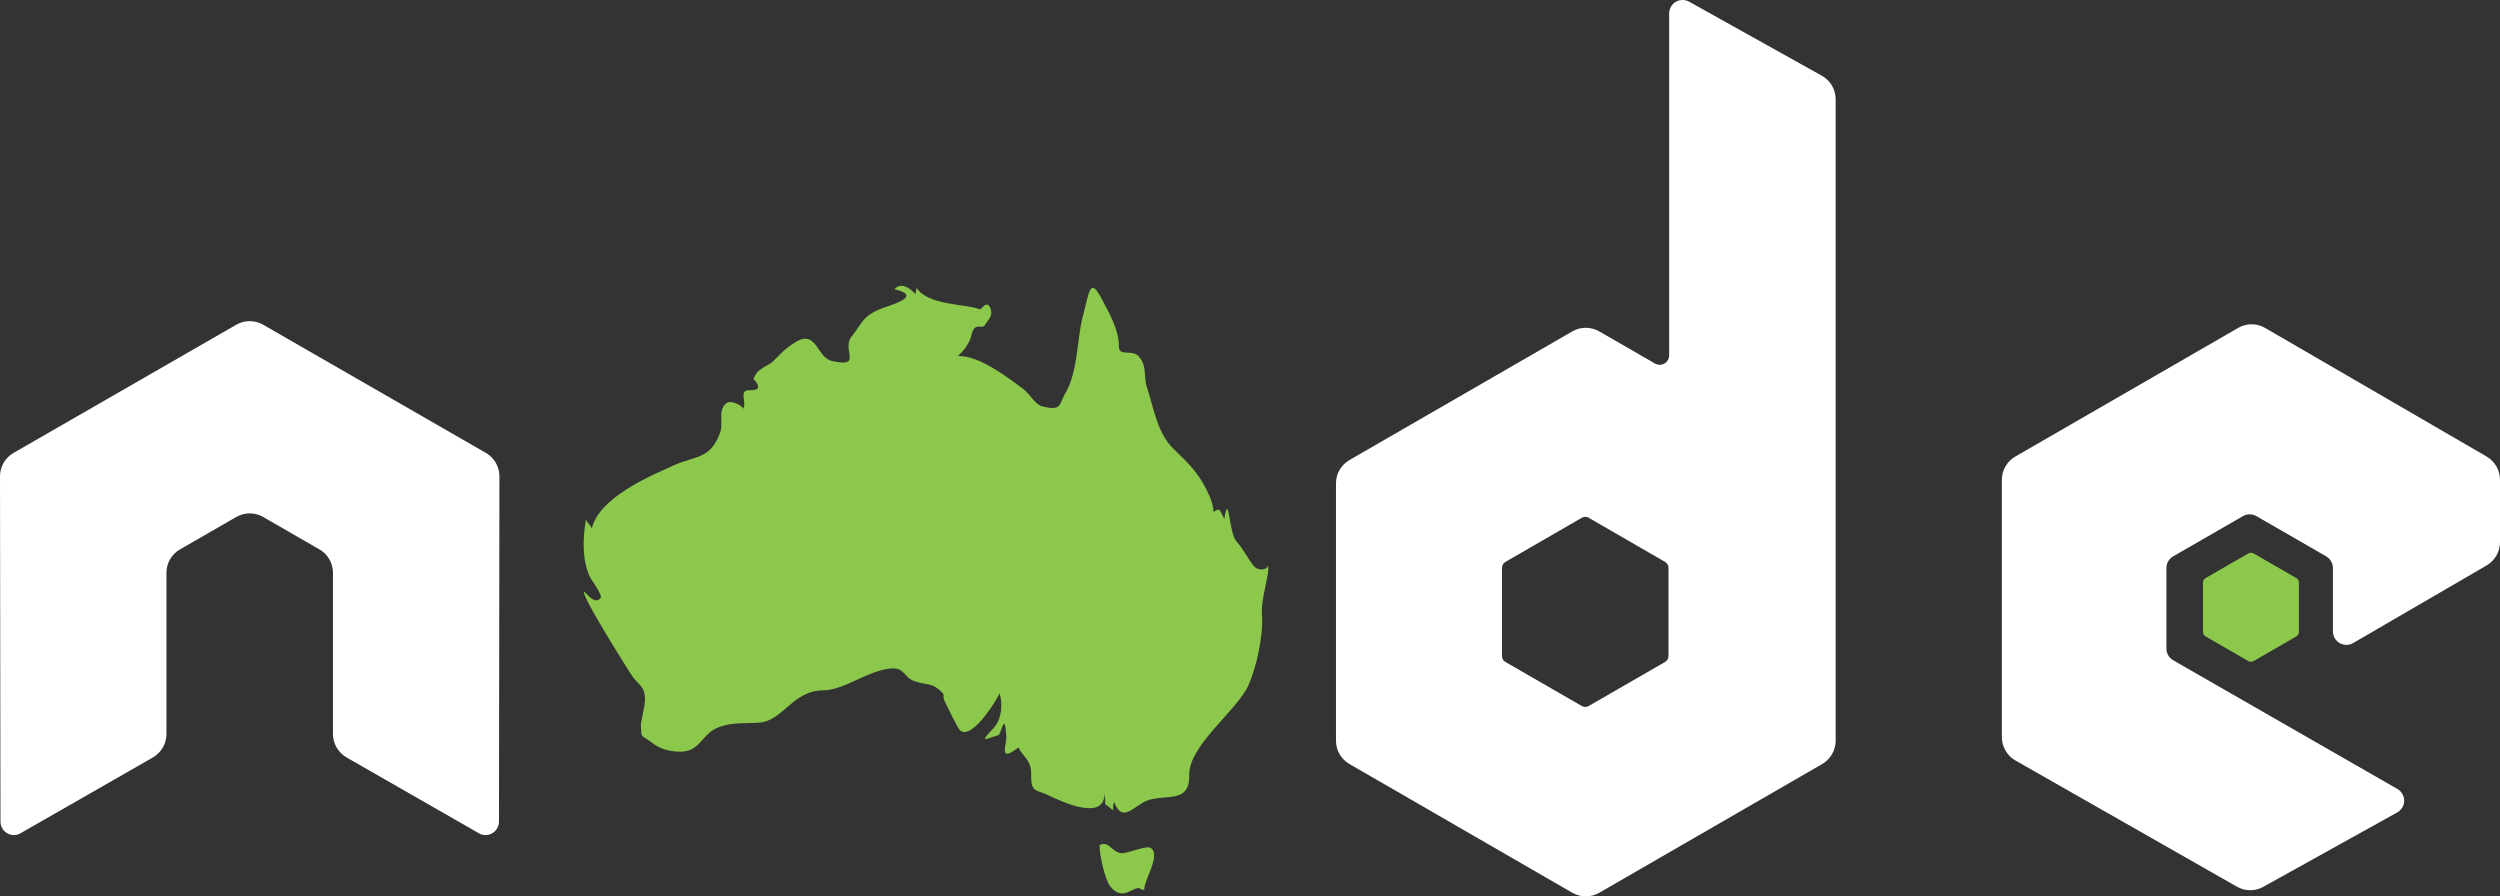<?xml version="1.0" encoding="utf-8"?>
<!-- Generator: Adobe Illustrator 16.0.0, SVG Export Plug-In . SVG Version: 6.00 Build 0)  -->
<!DOCTYPE svg PUBLIC "-//W3C//DTD SVG 1.1//EN" "http://www.w3.org/Graphics/SVG/1.1/DTD/svg11.dtd">
<svg version="1.1" id="Layer_1" xmlns="http://www.w3.org/2000/svg" xmlns:xlink="http://www.w3.org/1999/xlink" x="0px" y="0px"
	 width="139.904px" height="50.161px" viewBox="3.184 1.726 139.904 50.161" enable-background="new 3.184 1.726 139.904 50.161"
	 xml:space="preserve">
<rect x="3.184" y="1.726" width="139.904" height="50.161" fill="#333333" stroke="none"/>
<path fill="#FFFFFF" d="M31.132,28.383c0-0.542-0.285-1.04-0.753-1.309L17.91,19.898c-0.211-0.124-0.447-0.188-0.687-0.198
	c-0.021,0-0.111,0-0.129,0c-0.238,0.01-0.475,0.074-0.688,0.198L3.938,27.074c-0.465,0.269-0.754,0.767-0.754,1.309l0.027,19.322
	c0,0.27,0.14,0.52,0.376,0.65c0.231,0.139,0.518,0.139,0.748,0l7.41-4.244c0.469-0.277,0.754-0.77,0.754-1.307v-9.027
	c0-0.537,0.285-1.035,0.752-1.303l3.155-1.817c0.235-0.136,0.492-0.202,0.755-0.202c0.257,0,0.521,0.066,0.749,0.202l3.154,1.817
	c0.467,0.268,0.753,0.766,0.753,1.303v9.027c0,0.537,0.289,1.031,0.755,1.307l7.408,4.244c0.232,0.139,0.522,0.139,0.753,0
	c0.229-0.133,0.374-0.383,0.374-0.65L31.132,28.383z"/>
<path fill="#FFFFFF" d="M97.712,1.821c-0.233-0.13-0.519-0.127-0.749,0.008c-0.229,0.135-0.371,0.382-0.371,0.649v19.135
	c0,0.188-0.101,0.362-0.263,0.457c-0.163,0.094-0.364,0.094-0.528,0l-3.121-1.799c-0.468-0.269-1.041-0.268-1.506,0l-12.474,7.2
	c-0.466,0.27-0.753,0.766-0.753,1.305v14.4c0,0.538,0.287,1.034,0.753,1.305l12.473,7.205c0.468,0.269,1.041,0.269,1.507,0
	l12.477-7.205c0.466-0.271,0.753-0.767,0.753-1.305V7.279c0-0.546-0.296-1.049-0.772-1.315L97.712,1.821z M96.555,38.443
	c0,0.135-0.072,0.259-0.188,0.326l-4.283,2.469c-0.116,0.066-0.259,0.066-0.375,0l-4.283-2.469
	c-0.117-0.067-0.188-0.191-0.188-0.326v-4.944c0-0.134,0.072-0.259,0.188-0.326l4.283-2.474c0.117-0.067,0.26-0.067,0.377,0
	l4.282,2.474c0.116,0.067,0.188,0.192,0.188,0.326v4.944H96.555z"/>
<path fill="#FFFFFF" d="M142.338,33.369c0.465-0.27,0.75-0.766,0.75-1.303v-3.489c0-0.537-0.285-1.033-0.75-1.304l-12.395-7.195
	c-0.465-0.271-1.041-0.271-1.508-0.002l-12.471,7.199c-0.466,0.269-0.753,0.766-0.753,1.304v14.397c0,0.541,0.291,1.041,0.761,1.309
	l12.393,7.061c0.457,0.262,1.018,0.264,1.477,0.008l7.495-4.164c0.238-0.133,0.388-0.383,0.388-0.653
	c0.002-0.271-0.143-0.522-0.377-0.658l-12.549-7.203c-0.234-0.134-0.379-0.384-0.379-0.651v-4.513c0-0.269,0.145-0.518,0.377-0.651
	l3.905-2.252c0.231-0.133,0.521-0.133,0.752,0l3.907,2.252c0.232,0.134,0.377,0.383,0.377,0.651v3.55
	c0,0.27,0.145,0.519,0.378,0.652c0.233,0.135,0.521,0.135,0.754-0.002L142.338,33.369z"/>
<path display="none" fill="#8CC84B" d="M53.814,20.001c0.466-0.269,1.04-0.269,1.506,0l12.472,7.197
	c0.466,0.269,0.753,0.766,0.753,1.305v14.406c0,0.538-0.287,1.034-0.753,1.305L55.32,51.416c-0.466,0.27-1.041,0.27-1.507,0
	l-12.469-7.202c-0.466-0.271-0.753-0.767-0.753-1.305V28.502c0-0.538,0.287-1.035,0.753-1.304L53.814,20.001z"/>
<path fill="#8CC84B" d="M129.006,32.695c0.09-0.053,0.199-0.053,0.289,0l2.395,1.381c0.09,0.052,0.145,0.146,0.145,0.25v2.764
	c0,0.104-0.055,0.199-0.145,0.25l-2.395,1.383c-0.09,0.051-0.199,0.051-0.289,0l-2.393-1.383c-0.09-0.051-0.145-0.146-0.145-0.25
	v-2.764c0-0.104,0.055-0.199,0.145-0.25L129.006,32.695z"/>
<path id="path2830" fill="#8CC84B" d="M47.682,20.883c1.211-0.753,1.2,0.844,2.047,1.041c1.786,0.412,0.526-0.638,1.111-1.362
	c0.572-0.706,0.576-1.103,1.577-1.535c0.372-0.161,2.573-0.716,0.82-1.112c0.338-0.388,0.822-0.135,1.178,0.276
	c0.008-0.111,0.052-0.282,0.066-0.35c0.661,0.994,2.73,0.877,3.535,1.193c0.096,0.038,0.405-0.603,0.611-0.007
	c0.143,0.413-0.234,0.697-0.32,0.872c-0.161,0.325-0.594-0.24-0.768,0.615c-0.087,0.424-0.466,0.88-0.747,1.138
	c1.174-0.039,2.735,1.154,3.662,1.848c0.352,0.264,0.654,0.865,1.059,0.966c1.111,0.278,0.908-0.09,1.305-0.765
	c0.689-1.168,0.651-3.092,0.947-4.205c0.403-1.52,0.404-2.407,1.185-0.827c0.215,0.433,0.85,1.437,0.85,2.433
	c0,0.631,0.739,0.126,1.127,0.586c0.468,0.553,0.237,1.115,0.447,1.736c0.373,1.108,0.561,2.524,1.476,3.414
	c0.871,0.848,1.539,1.448,2.087,2.818c0.096,0.24,0.135,0.473,0.164,0.717c0.38-0.244,0.31-0.14,0.597,0.396
	c0.259-1.624,0.25,0.784,0.678,1.252c0.385,0.419,0.618,0.944,0.974,1.38c0.286,0.352,0.889,0.167,0.765-0.091
	c0.203,0.424-0.387,1.812-0.31,2.827c0.085,1.143-0.297,2.923-0.771,3.966c-0.63,1.383-3.346,3.36-3.3,5.006
	c0.047,1.734-1.542,0.934-2.577,1.521c-0.638,0.363-1.213,1.094-1.625-0.032c-0.061,0.129-0.054,0.335-0.059,0.471
	c-0.138-0.086-0.308-0.272-0.448-0.337c0.031-0.187-0.016-0.35-0.03-0.61c0.003,1.556-2.271,0.531-3.116,0.119
	c-0.698-0.342-1.006-0.128-0.988-1.133c0.016-0.87-0.419-0.97-0.72-1.552c-1.14,0.9-0.641-0.151-0.671-0.634
	c-0.093-1.493-0.275-0.102-0.447-0.052c-0.783,0.225-1.069,0.465-0.28-0.385c0.485-0.52,0.528-1.353,0.354-1.957
	c-0.454,0.876-1.64,2.56-2.207,2.08c-0.137-0.115-0.761-1.414-0.85-1.595c-0.223-0.457,0.124-0.32-0.342-0.7
	c-0.479-0.392-0.723-0.229-1.417-0.486c-0.503-0.185-0.525-0.717-1.163-0.696c-1.304,0.043-2.716,1.226-3.877,1.226
	c-1.726,0-2.262,1.704-3.586,1.806c-0.89,0.069-1.6-0.049-2.434,0.327c-0.606,0.273-0.882,0.989-1.458,1.208
	c-0.58,0.221-1.532,0.034-2.006-0.327c-0.835-0.639-0.685-0.236-0.738-1.112c-0.005-0.084,0.221-0.996,0.228-1.364
	c0.015-0.809-0.398-0.829-0.779-1.431c-0.472-0.747-2.779-4.411-2.625-4.623c0.035-0.049,0.588,0.81,0.925,0.343
	c0.118-0.165-0.563-1.072-0.612-1.186c-0.411-0.958-0.405-1.975-0.217-3.191c0.036,0.08,0.278,0.372,0.336,0.484
	c0.416-1.708,3.143-2.879,4.601-3.533c1.219-0.547,2.054-0.313,2.595-1.878c0.163-0.474-0.157-1.228,0.342-1.596
	c0.281-0.208,0.999,0.206,0.917,0.343c0.265-0.44-0.319-1.105,0.436-1.067c0.639,0.034,0.405-0.404,0.152-0.619
	c0.195-0.605,0.794-0.719,1.075-0.975C46.779,21.636,47.054,21.263,47.682,20.883z"/>
<path id="path2846" fill="#8CC84B" d="M64.721,49.015c0.53-0.255,0.642,0.381,1.207,0.454c0.359,0.046,1.419-0.481,1.677-0.274
	c0.544,0.438-0.426,1.812-0.379,2.319c-0.048,0.008-0.095,0.008-0.142,0c-0.399-0.407-0.981,0.789-1.766-0.18
	C65.026,50.977,64.693,49.514,64.721,49.015z"/>
</svg>
